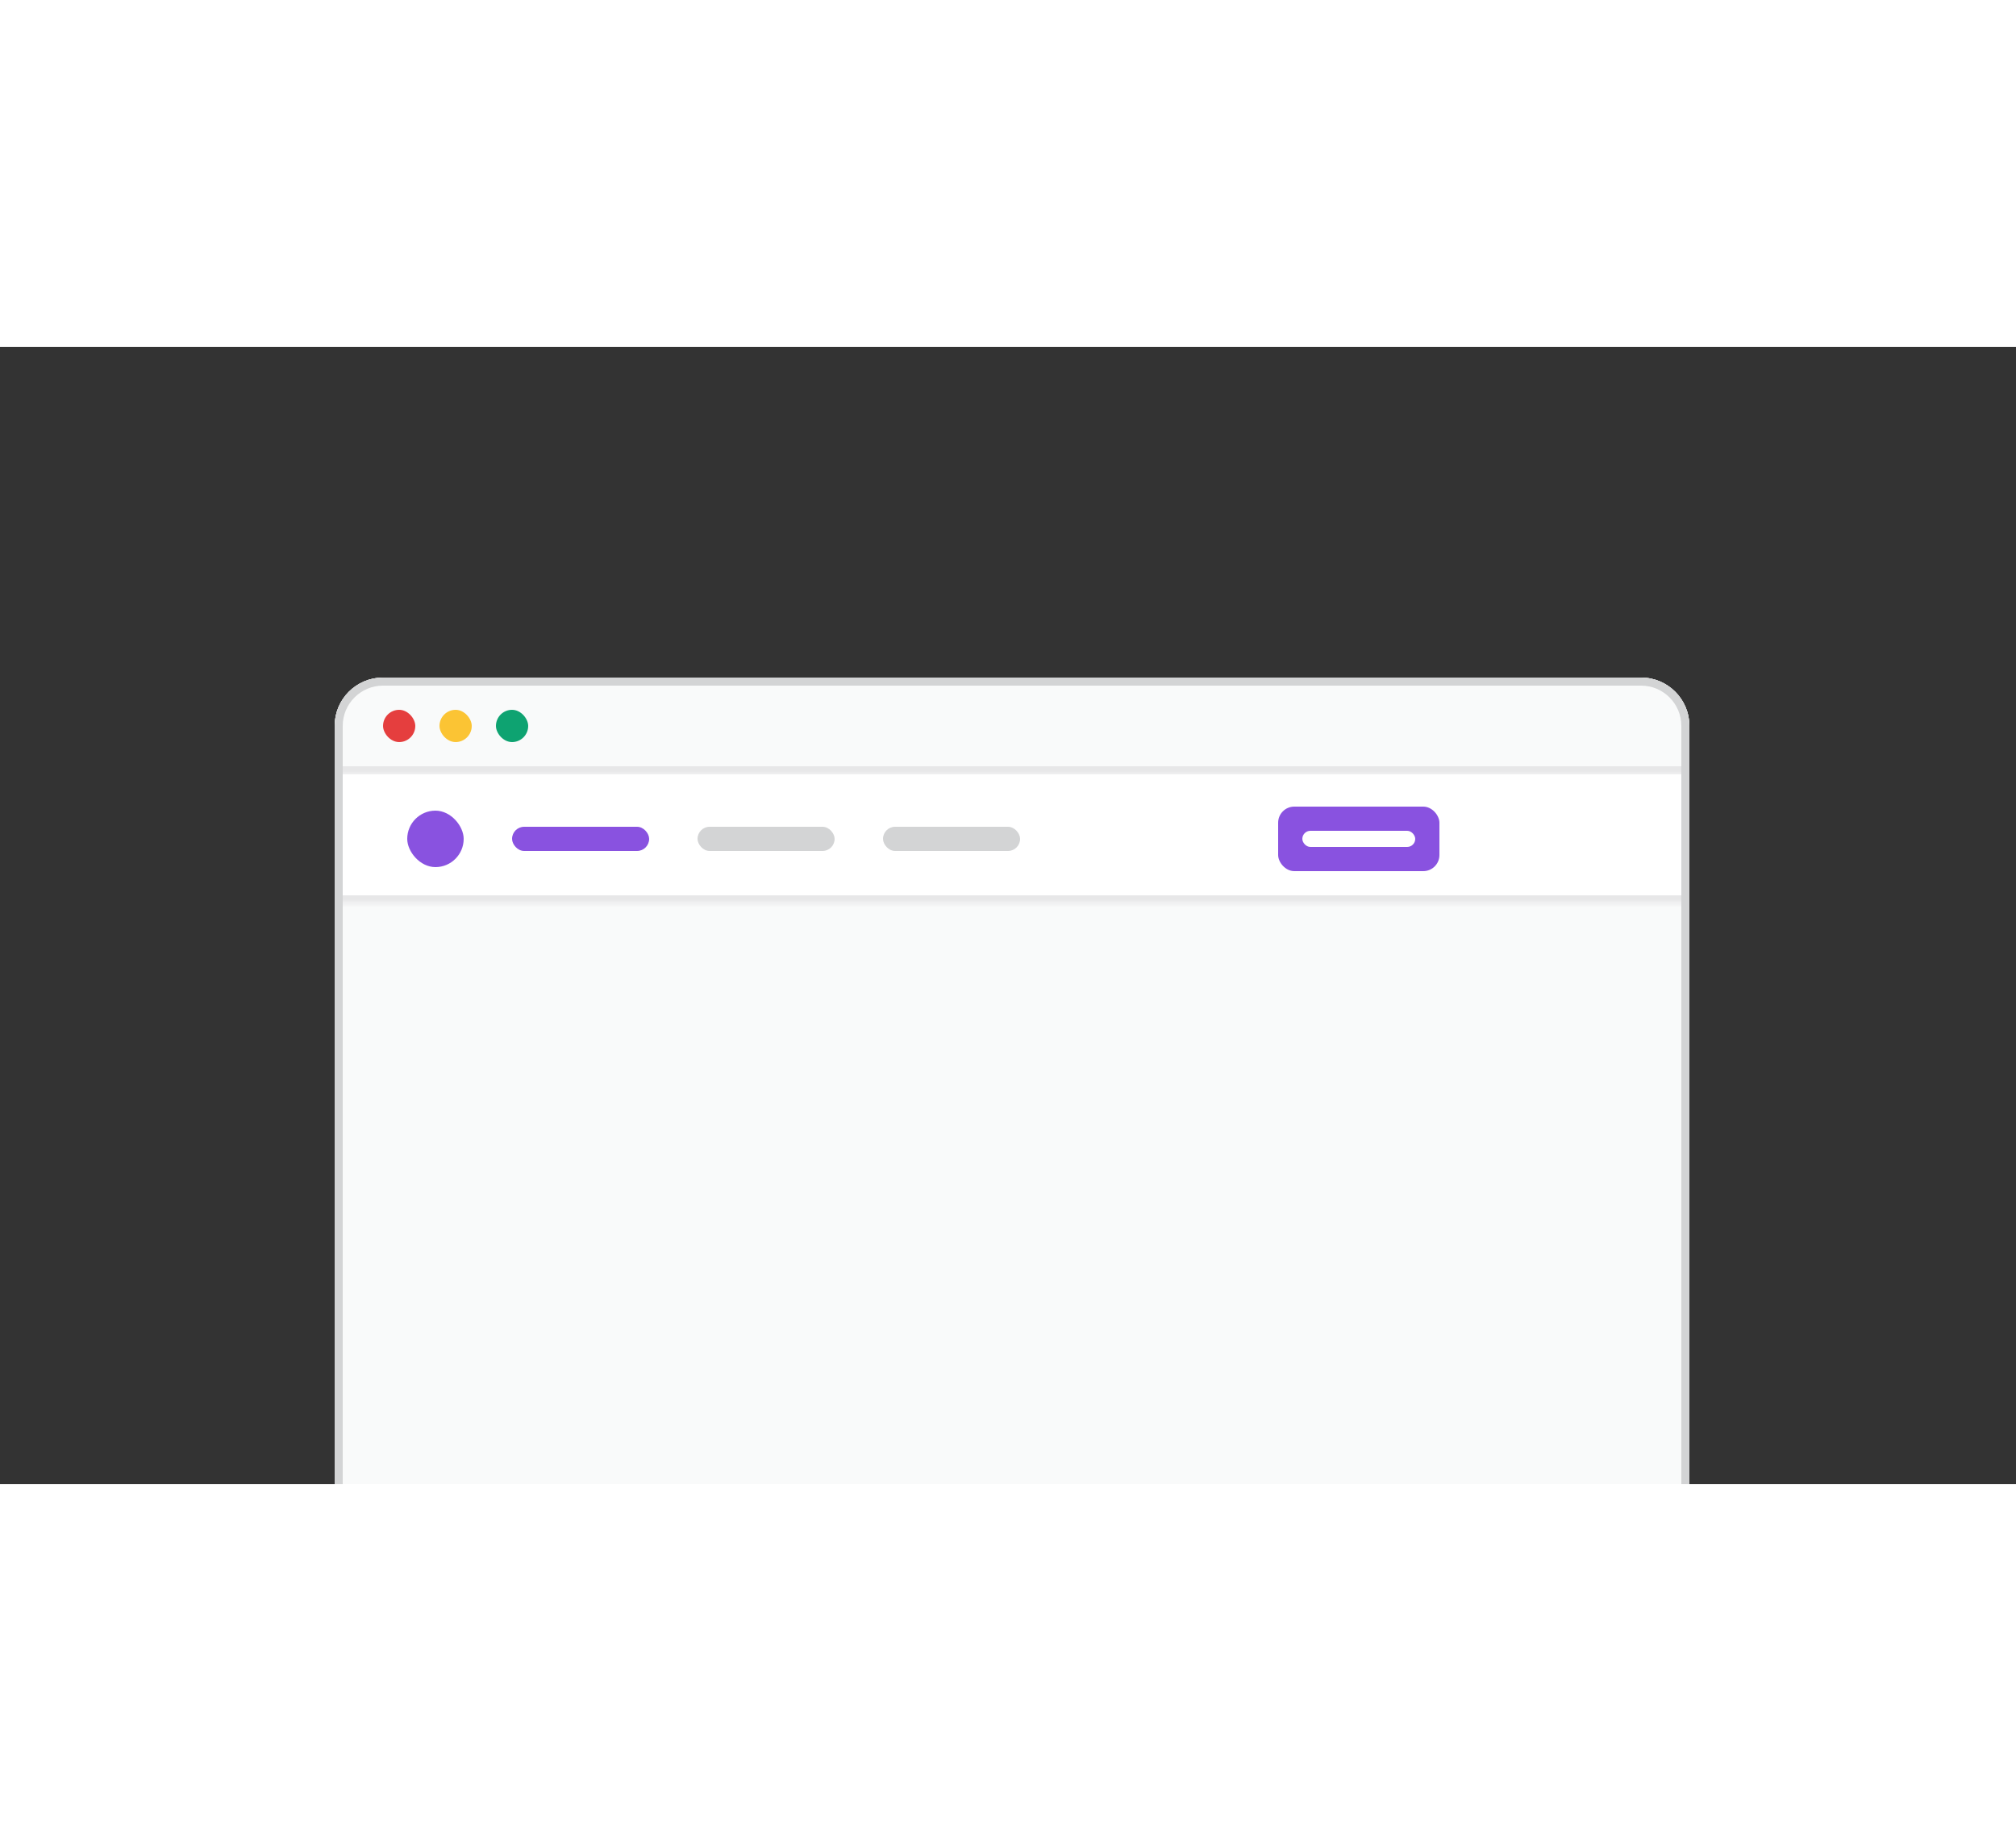 <svg width="100%" height="227" viewBox="0 0 250 141" fill="none" xmlns="http://www.w3.org/2000/svg">
<rect x="0" y="0" width="250" height="141" fill="#333333" stroke="none"/>
<g clip-path="url(#clip0_4591_38024)">
<g clip-path="url(#clip1_4591_38024)">
<path d="M41.5 47C41.5 43.686 44.186 41 47.5 41H203.5C206.814 41 209.5 43.686 209.5 47V146C209.5 149.314 206.814 152 203.5 152H47.5C44.186 152 41.5 149.314 41.5 146V47Z" fill="#F9FAFA"/>
<mask id="path-3-inside-1_4591_38024" fill="white">
<path d="M41.5 41H209.5V53H41.5V41Z"/>
</mask>
<path d="M41.5 41H209.5V53H41.5V41Z" fill="#F9FAFA"/>
<path d="M209.5 52H41.5V54H209.5V52Z" fill="#E7E7E8" mask="url(#path-3-inside-1_4591_38024)"/>
<rect x="47.5" y="45" width="4" height="4" rx="2" fill="#E53E3E"/>
<rect x="54.5" y="45" width="4" height="4" rx="2" fill="#FBC434"/>
<rect x="61.5" y="45" width="4" height="4" rx="2" fill="#0EA371"/>
<mask id="path-8-inside-2_4591_38024" fill="white">
<path d="M41.5 53H209.5V69H41.5V53Z"/>
</mask>
<path d="M41.5 53H209.5V69H41.5V53Z" fill="white"/>
<path d="M209.5 68H41.5V70H209.5V68Z" fill="#E7E7E8" mask="url(#path-8-inside-2_4591_38024)"/>
<rect x="50.5" y="57.5" width="7" height="7" rx="3.5" fill="#8952E0"/>
<rect x="63.5" y="59.5" width="17" height="3" rx="1.5" fill="#8952E0"/>
<rect x="86.5" y="59.5" width="17" height="3" rx="1.5" fill="#D3D4D5"/>
<rect x="109.5" y="59.5" width="17" height="3" rx="1.5" fill="#D3D4D5"/>
<rect x="158.5" y="57" width="20" height="8" rx="2" fill="#8952E0"/>
<rect x="161.5" y="60" width="14" height="2" rx="1" fill="white"/>
</g>
<path d="M47.5 41.5H203.5C206.538 41.5 209 43.962 209 47V146C209 149.038 206.538 151.5 203.5 151.5H47.5C44.462 151.5 42 149.038 42 146V47C42 43.962 44.462 41.5 47.5 41.5Z" stroke="#D3D4D5"/>
</g>
<defs>
<clipPath id="clip0_4591_38024">
<rect width="249" height="141" fill="white" transform="translate(0.5)"/>
</clipPath>
<clipPath id="clip1_4591_38024">
<path d="M41.5 47C41.5 43.686 44.186 41 47.5 41H203.5C206.814 41 209.5 43.686 209.5 47V146C209.5 149.314 206.814 152 203.5 152H47.5C44.186 152 41.5 149.314 41.5 146V47Z" fill="white"/>
</clipPath>
</defs>
</svg>
